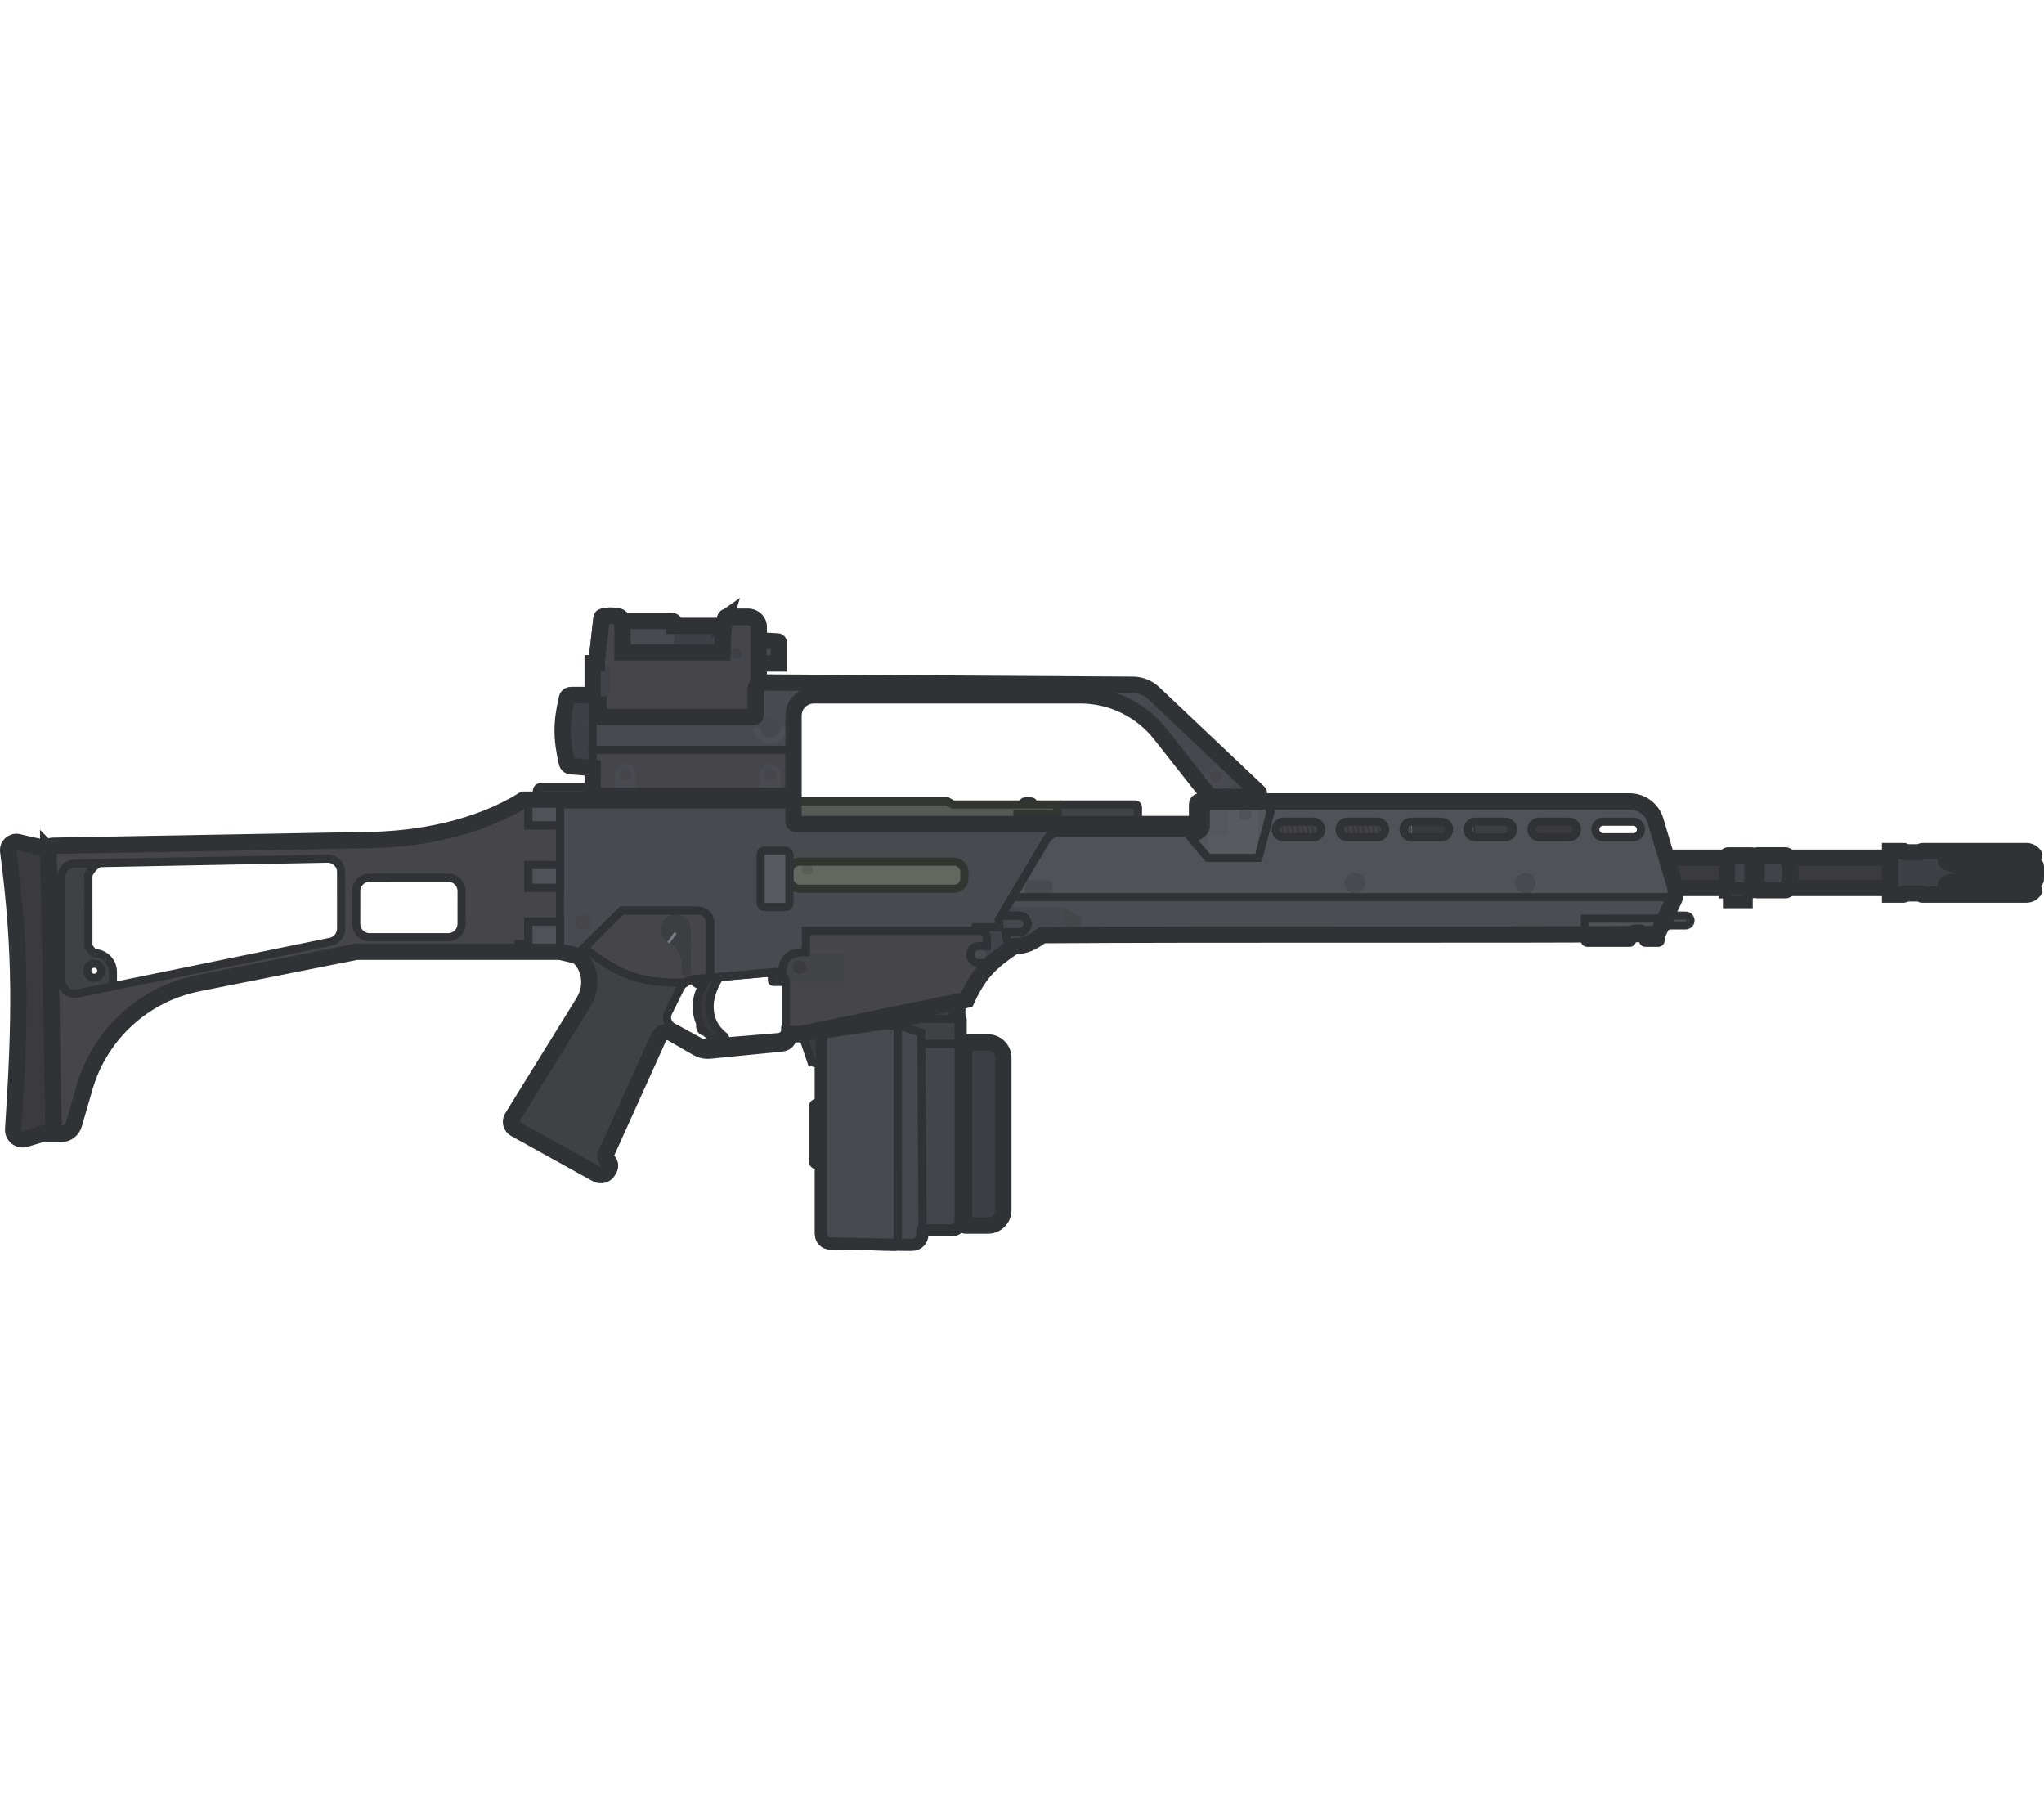 <?xml version="1.0" encoding="UTF-8" standalone="no"?>
<svg
   width="124.058"
   height="110"
   viewBox="0 0 124.058 110"
   fill="none"
   version="1.1"
   id="svg141"
   sodipodi:docname="mg36.svg"
   inkscape:version="1.4 (86a8ad7, 2024-10-11)"
   xmlns:inkscape="http://www.inkscape.org/namespaces/inkscape"
   xmlns:sodipodi="http://sodipodi.sourceforge.net/DTD/sodipodi-0.dtd"
   xmlns="http://www.w3.org/2000/svg"
   xmlns:svg="http://www.w3.org/2000/svg">
  <sodipodi:namedview
     id="namedview141"
     pagecolor="#ffffff"
     bordercolor="#000000"
     borderopacity="0.25"
     inkscape:showpageshadow="2"
     inkscape:pageopacity="0.0"
     inkscape:pagecheckerboard="0"
     inkscape:deskcolor="#d1d1d1"
     showguides="false"
     inkscape:zoom="2.5937962"
     inkscape:cx="24.674259"
     inkscape:cy="100.81748"
     inkscape:window-width="1920"
     inkscape:window-height="1009"
     inkscape:window-x="-8"
     inkscape:window-y="-8"
     inkscape:window-maximized="1"
     inkscape:current-layer="svg141" />
  <g
     clip-path="url(#clip0_2088_1957)"
     id="g141"
     transform="rotate(30,56.791,65.596)">
    <path
       d="m 56.829,56.123 c -0.383,0.768 -0.632,1.381 -0.772,1.994 l -0.155,-0.268 -0.421,0.243 c -0.247,0.142 -0.562,0.058 -0.705,-0.189 -0.142,-0.247 -0.058,-0.562 0.189,-0.705 l 0.421,-0.243 -0.257,-0.446 c -0.113,-0.195 -0.363,-0.262 -0.558,-0.15 l -0.316,0.182 -0.038,-0.233 1.249,-0.721 -0.241,-0.418 0.003,-0.261 0.933,-0.539 c 0.242,-0.14 0.552,-0.057 0.692,0.185 0.14,0.242 0.057,0.552 -0.185,0.692 l -0.713,0.412 c 0.25,0.389 0.445,0.534 0.875,0.463 z"
       fill="#424348"
       id="path1" />
    <path
       d="m 27.05,55.721 -1.145,0.661 c -0.099,0.057 -0.146,0.175 -0.113,0.285 0.45,1.471 0.905,2.273 1.973,3.411 0.073,0.078 0.188,0.099 0.284,0.053 l 1.214,-0.575 z"
       fill="#3f4045"
       id="path2" />
    <path
       d="m 31.846,48.11 -5.324,3.074 0.804,1.393 5.251,-3.032 c -0.318,-0.55 -0.574,-1.06 -0.732,-1.436 z"
       fill="#3f4045"
       id="path3" />
    <path
       d="M 30.044,51.01 29.152,49.466 C 29.118,49.407 29.043,49.387 28.983,49.421 l -2.608,1.506 c 9e-4,0.002 0.002,0.003 0.003,0.004 l 0.95,1.646 z"
       fill="#494a50"
       id="path4" />
    <path
       d="m 40.85,67.574 c 0.304,0.186 0.477,0.213 0.793,0.089 -0.013,0.892 0.445,1.64 1.041,2.064 0.01,0.037 0.026,0.075 0.048,0.112 0.099,0.171 0.278,0.253 0.4,0.182 0.015,-0.009 0.029,-0.02 0.041,-0.032 0.384,0.144 0.786,0.157 1.137,-5e-4 0.201,-0.09 0.164,-0.289 0.007,-0.322 -0.795,-0.123 -1.245,-0.494 -1.563,-0.951 -0.324,-0.466 -0.524,-1.153 -0.48,-2.087 z"
       fill="#39393d"
       id="path5" />
    <path
       d="m 41.643,67.663 0.248,0.004 0.005,-0.368 -0.343,0.134 z m -0.793,-0.089 -0.137,-0.206 -0.323,0.215 0.331,0.203 z m 1.834,2.153 0.239,-0.066 -0.024,-0.085 -0.071,-0.051 z m 0.489,0.262 0.087,-0.232 -0.152,-0.057 -0.113,0.117 z m 1.137,-5e-4 -0.101,-0.226 h -1e-4 z m 0.007,-0.322 0.05,-0.243 -0.012,-0.002 z m -1.563,-0.951 0.203,-0.141 v 0 z m -0.48,-2.087 0.247,0.011 0.023,-0.488 -0.407,0.27 z m -0.72,0.803 c -0.139,0.054 -0.217,0.064 -0.281,0.056 -0.068,-0.008 -0.15,-0.039 -0.292,-0.126 l -0.259,0.422 c 0.162,0.099 0.318,0.175 0.492,0.196 0.178,0.021 0.344,-0.018 0.52,-0.087 z m 1.274,2.093 c -0.536,-0.381 -0.948,-1.056 -0.937,-1.859 l -0.495,-0.007 c -0.014,0.981 0.489,1.803 1.145,2.269 z m 0.118,0.19 c -0.011,-0.019 -0.019,-0.038 -0.023,-0.055 l -0.477,0.133 c 0.016,0.058 0.04,0.115 0.072,0.17 z m 0.062,0.092 c 0.026,-0.015 0.038,-0.002 0.018,-0.011 -0.02,-0.009 -0.053,-0.034 -0.08,-0.08 l -0.429,0.248 c 0.072,0.125 0.179,0.227 0.303,0.283 0.124,0.057 0.287,0.075 0.435,-0.01 z m -0.013,0.01 c 0.003,-0.003 0.007,-0.007 0.013,-0.01 l 0.248,0.429 c 0.036,-0.021 0.068,-0.046 0.095,-0.074 z m 1.214,-0.054 c -0.279,0.125 -0.612,0.121 -0.949,-0.005 l -0.174,0.464 c 0.431,0.162 0.903,0.183 1.326,-0.006 z m 0.058,0.147 c -0.021,-0.004 -0.063,-0.032 -0.067,-0.089 -0.002,-0.026 0.007,-0.046 0.015,-0.058 0.007,-0.011 0.01,-0.008 -0.006,-2e-4 l 0.203,0.452 c 0.169,-0.076 0.295,-0.23 0.284,-0.423 -0.011,-0.188 -0.15,-0.331 -0.329,-0.367 z M 42.55,68.858 c 0.352,0.506 0.859,0.919 1.729,1.054 l 0.076,-0.49 C 43.634,69.311 43.24,68.983 42.957,68.575 Z m -0.525,-2.24 c -0.045,0.974 0.162,1.719 0.525,2.24 l 0.407,-0.283 c -0.285,-0.41 -0.478,-1.04 -0.436,-1.934 z m -1.038,1.163 1.423,-0.945 -0.274,-0.413 -1.423,0.945 z"
       fill="#313235"
       id="path6" />
    <path
       d="m 44.813,64.567 c -0.039,0.023 -0.052,0.073 -0.03,0.112 l 0.351,0.608 c 0.022,0.039 0.072,0.052 0.112,0.03 l 0.405,-0.234 c 0.039,-0.023 0.052,-0.073 0.03,-0.112 l -0.351,-0.608 c -0.022,-0.039 -0.072,-0.052 -0.112,-0.03 z"
       fill="#39393d"
       stroke="#313235"
       stroke-width="0.495"
       id="path7" />
    <path
       d="M 56.041,61.679 52.127,54.899 c -0.053,-0.092 -0.171,-0.123 -0.263,-0.07 l -2.236,1.291 -0.117,-0.049 -0.271,0.157 c -0.013,0.007 -0.018,0.024 -0.01,0.037 l 3.501,6.064 c 0.008,0.013 0.003,0.03 -0.01,0.037 -0.149,0.086 -0.327,0.198 -0.255,0.323 l 7.193,12.458 c 0.03,0.052 0.098,0.07 0.15,0.04 l 0.653,-0.377 c 0.236,-0.136 0.317,-0.439 0.181,-0.675 l -0.128,-0.221 c -0.038,-0.066 -0.015,-0.149 0.05,-0.187 l 1.56,-0.901 c 0.184,-0.106 0.247,-0.341 0.141,-0.525 L 56.138,61.687 c -0.015,-0.026 -0.049,-0.035 -0.075,-0.02 z"
       fill="#3d3e43"
       stroke="#313235"
       stroke-width="0.991"
       id="path8" />
    <path
       d="M 52.732,62.328 49.285,56.359 C 49.278,56.346 49.261,56.341 49.248,56.349 l -0.065,0.038 -1.168,0.22 -3.141,1.813 4.668,8.086 0.055,0.307 5.917,10.249 c 0.12,0.207 0.383,0.28 0.592,0.165 l 3.46,-1.904 c 0.081,-0.044 0.109,-0.147 0.063,-0.227 L 52.467,62.688 c -0.072,-0.125 0.106,-0.237 0.255,-0.323 0.013,-0.008 0.018,-0.024 0.01,-0.037 z"
       fill="#404145"
       stroke="#313235"
       stroke-width="0.991"
       id="path9" />
    <rect
       x="51.549"
       y="52.978"
       width="59.451"
       height="1.835"
       transform="rotate(-30,51.549,52.977)"
       fill="#3b3b3f"
       stroke="#313235"
       stroke-width="0.991"
       id="rect9" />
    <path
       d="m 40.639,55.208 -12.132,7.004 4.614,7.992 0.963,-0.291 1.037,-3.74 4.008,-2.314 c 0.352,-0.203 0.802,-0.082 1.005,0.269 l 1.67,2.892 3.189,-2.238 c 0.101,-0.071 0.214,-0.109 0.328,-0.117 0.064,-0.005 0.128,2e-4 0.19,0.014 -0.49,-0.849 -0.372,-1.383 0.553,-1.917 l -0.646,-1.119 8.836,-5.101 -0.038,-0.233 1.249,-0.721 -0.241,-0.418 0.068,-5.622 c 0.004,-0.306 0.169,-0.587 0.434,-0.74 l 7.268,-4.196 -0.338,-0.586 c 0.029,0.055 0.023,0.119 -0.01,0.167 -0.013,0.02 -0.032,0.037 -0.054,0.05 L 41.663,56.327 c -0.039,0.023 -0.084,0.027 -0.124,0.016 -0.025,-0.007 -0.048,-0.019 -0.068,-0.037 -0.012,-0.011 -0.023,-0.024 -0.032,-0.04 l -0.577,-0.999 c -0.014,-0.024 -0.032,-0.042 -0.054,-0.056 -0.013,-0.008 -0.026,-0.014 -0.04,-0.019 -0.042,-0.013 -0.089,-0.009 -0.13,0.015 z"
       fill="#494a50"
       stroke="#313235"
       stroke-width="0.495"
       id="path10" />
    <path
       d="m 51.526,70.152 -0.306,0.177 c -0.131,0.076 -0.176,0.244 -0.101,0.375 l 1.629,2.821 c 0.076,0.131 0.244,0.176 0.375,0.101 l 0.306,-0.177 z"
       fill="#3d3e43"
       stroke="#313235"
       stroke-width="0.495"
       id="path11" />
    <path
       d="m 57.469,63.34 -0.315,0.182 4.832,8.368 0.315,-0.182 z"
       fill="#36363b"
       stroke="#313235"
       stroke-width="0.991"
       id="path12" />
    <path
       d="m 58.368,61.984 -1.189,0.686 c -0.039,0.023 -0.053,0.073 -0.03,0.113 l 5.474,9.481 c 0.023,0.039 0.073,0.053 0.113,0.03 l 1.189,-0.686 c 0.446,-0.258 0.599,-0.828 0.342,-1.275 l -4.623,-8.007 c -0.258,-0.446 -0.828,-0.599 -1.275,-0.342 z"
       fill="#3d3e43"
       stroke="#313235"
       stroke-width="0.991"
       id="path13" />
    <path
       d="m 53.049,63.697 -0.68,0.573 -2.826,2.236 0.055,0.307 5.917,10.249 c 0.119,0.207 0.383,0.28 0.592,0.165 l 3.46,-1.904 c 0.081,-0.044 0.109,-0.147 0.063,-0.227 z"
       fill="#404145"
       stroke="#313235"
       stroke-width="0.991"
       id="path14" />
    <path
       d="m 49.543,66.507 2.826,-2.236 0.758,-0.438 0.033,0.057 0.249,-0.144 1.146,-0.248 6.011,10.229 c -0.066,0.038 -0.088,0.122 -0.05,0.188 l 0.128,0.221 c 0.136,0.236 0.056,0.538 -0.181,0.675 l -0.653,0.377 c -0.052,0.03 -0.12,0.012 -0.15,-0.04 l -0.028,-0.049 c 0.045,0.08 0.016,0.181 -0.064,0.225 l -3.46,1.904 c -0.209,0.115 -0.472,0.042 -0.592,-0.165 L 49.598,66.814 Z"
       fill="#494a50"
       stroke="#313235"
       stroke-width="0.495"
       id="path15" />
    <path
       d="m 56.043,61.678 0.021,-0.012 c 0.026,-0.015 0.06,-0.006 0.075,0.02 l 6.129,10.615 c 0.106,0.184 0.043,0.419 -0.141,0.525 l -1.56,0.901 c -0.066,0.038 -0.088,0.122 -0.05,0.188 l 0.128,0.221 c 0.137,0.236 0.056,0.538 -0.181,0.675 l -0.653,0.377 c -0.052,0.03 -0.12,0.012 -0.15,-0.04 l -6.611,-11.45 1.091,-0.92 z"
       fill="#404145"
       stroke="#313235"
       stroke-width="0.495"
       id="path16" />
    <path
       d="m 62.128,72.827 -1.56,0.901 -5.67,-9.638 1.972,-1.138 5.399,9.351 c 0.106,0.184 0.043,0.419 -0.141,0.525 z"
       fill="#44454b"
       stroke="#313235"
       stroke-width="0.495"
       id="path17" />
    <path
       d="m 53.16,63.89 0.249,-0.144 1.146,-0.248 6.011,10.229 c -0.031,0.018 -0.052,0.045 -0.062,0.077 -0.003,0.011 -0.005,0.021 -0.006,0.033 -0.002,0.026 0.004,0.053 0.018,0.078 l 0.128,0.221 c 0.041,0.07 0.062,0.146 0.066,0.222 0.004,0.084 -0.013,0.167 -0.05,0.241 -0.042,0.086 -0.108,0.16 -0.197,0.211 l -0.653,0.377 c -0.052,0.03 -0.12,0.012 -0.15,-0.04 z"
       fill="#47484d"
       stroke="#313235"
       stroke-width="0.495"
       id="path18" />
    <path
       d="m 89.682,35.02 1.51,-0.872 c 0.141,-0.081 0.321,-0.033 0.402,0.108 0.081,0.141 0.033,0.321 -0.108,0.402 l -1.51,0.872 z"
       fill="#54555a"
       stroke="#313235"
       stroke-width="0.495"
       id="path19" />
    <path
       d="m 89.49,35.001 0.483,-0.279 c 0.194,-0.112 0.443,-0.046 0.555,0.149 0.112,0.194 0.046,0.443 -0.149,0.555 l -0.483,0.279 z"
       fill="#47484d"
       stroke="#313235"
       stroke-width="0.495"
       id="path20" />
    <path
       fill-rule="evenodd"
       clip-rule="evenodd"
       d="m 82.002,35.168 2.714,-1.567 1.323,2.291 -1.366,0.788 c 0.146,0.252 0.059,0.575 -0.193,0.72 -0.252,0.146 -0.574,0.059 -0.72,-0.193 l -0.435,0.251 z m 2.356,2.022 c 0.136,-0.078 0.182,-0.252 0.104,-0.387 -0.078,-0.136 -0.252,-0.182 -0.387,-0.104 -0.136,0.078 -0.182,0.252 -0.104,0.387 0.078,0.136 0.252,0.182 0.387,0.104 z"
       fill="#3f4045"
       id="path21" />
    <rect
       width="0.167"
       height="0.84"
       transform="matrix(0.913,-0.408,0.341,0.94,66.381,41.956)"
       fill="#36373a"
       id="rect21"
       x="0"
       y="0" />
    <rect
       width="0.167"
       height="0.84"
       transform="matrix(0.913,-0.408,0.341,0.94,66.647,41.803)"
       fill="#36373a"
       id="rect22"
       x="0"
       y="0" />
    <rect
       width="0.167"
       height="0.84"
       transform="matrix(0.913,-0.408,0.341,0.94,66.914,41.649)"
       fill="#36373a"
       id="rect23"
       x="0"
       y="0" />
    <rect
       width="0.167"
       height="0.84"
       transform="matrix(0.913,-0.408,0.341,0.94,67.178,41.497)"
       fill="#36373a"
       id="rect24"
       x="0"
       y="0" />
    <rect
       width="0.167"
       height="0.84"
       transform="matrix(0.913,-0.408,0.341,0.94,67.443,41.343)"
       fill="#36373a"
       id="rect25"
       x="0"
       y="0" />
    <rect
       width="0.167"
       height="0.84"
       transform="matrix(0.913,-0.408,0.341,0.94,67.711,41.19)"
       fill="#36373a"
       id="rect26"
       x="0"
       y="0" />
    <rect
       width="0.167"
       height="0.84"
       transform="matrix(0.913,-0.408,0.341,0.94,67.973,41.037)"
       fill="#36373a"
       id="rect27"
       x="0"
       y="0" />
    <rect
       width="0.167"
       height="0.84"
       transform="matrix(0.913,-0.408,0.341,0.94,68.24,40.884)"
       fill="#36373a"
       id="rect28"
       x="0"
       y="0" />
    <rect
       width="0.167"
       height="0.84"
       transform="matrix(0.913,-0.408,0.341,0.94,68.508,40.73)"
       fill="#36373a"
       id="rect29"
       x="0"
       y="0" />
    <rect
       width="0.167"
       height="0.84"
       transform="matrix(0.913,-0.408,0.341,0.94,68.769,40.577)"
       fill="#36373a"
       id="rect30"
       x="0"
       y="0" />
    <rect
       width="0.167"
       height="0.84"
       transform="matrix(0.913,-0.408,0.341,0.94,69.037,40.424)"
       fill="#36373a"
       id="rect31"
       x="0"
       y="0" />
    <rect
       width="0.167"
       height="0.84"
       transform="matrix(0.913,-0.408,0.341,0.94,69.301,40.27)"
       fill="#36373a"
       id="rect32"
       x="0"
       y="0" />
    <rect
       width="0.167"
       height="0.84"
       transform="matrix(0.913,-0.408,0.341,0.94,69.566,40.118)"
       fill="#36373a"
       id="rect33"
       x="0"
       y="0" />
    <rect
       width="0.167"
       height="0.84"
       transform="matrix(0.913,-0.408,0.341,0.94,69.834,39.964)"
       fill="#36373a"
       id="rect34"
       x="0"
       y="0" />
    <rect
       width="0.167"
       height="0.84"
       transform="matrix(0.913,-0.408,0.341,0.94,70.096,39.81)"
       fill="#36373a"
       id="rect35"
       x="0"
       y="0" />
    <rect
       width="0.167"
       height="0.84"
       transform="matrix(0.913,-0.408,0.341,0.94,70.363,39.658)"
       fill="#36373a"
       id="rect36"
       x="0"
       y="0" />
    <rect
       width="0.167"
       height="0.84"
       transform="matrix(0.913,-0.408,0.341,0.94,70.627,39.505)"
       fill="#36373a"
       id="rect37"
       x="0"
       y="0" />
    <rect
       width="0.167"
       height="0.84"
       transform="matrix(0.913,-0.408,0.341,0.94,70.893,39.351)"
       fill="#36373a"
       id="rect38"
       x="0"
       y="0" />
    <rect
       width="0.167"
       height="0.84"
       transform="matrix(0.913,-0.408,0.341,0.94,71.16,39.198)"
       fill="#36373a"
       id="rect39"
       x="0"
       y="0" />
    <rect
       width="0.167"
       height="0.84"
       transform="matrix(0.913,-0.408,0.341,0.94,71.424,39.044)"
       fill="#36373a"
       id="rect40"
       x="0"
       y="0" />
    <rect
       width="0.167"
       height="0.84"
       transform="matrix(0.913,-0.408,0.341,0.94,71.689,38.891)"
       fill="#36373a"
       id="rect41"
       x="0"
       y="0" />
    <rect
       width="0.167"
       height="0.84"
       transform="matrix(0.913,-0.408,0.341,0.94,71.957,38.738)"
       fill="#36373a"
       id="rect42"
       x="0"
       y="0" />
    <rect
       width="0.167"
       height="0.84"
       transform="matrix(0.913,-0.408,0.341,0.94,72.219,38.584)"
       fill="#36373a"
       id="rect43"
       x="0"
       y="0" />
    <rect
       width="0.167"
       height="0.84"
       transform="matrix(0.913,-0.408,0.341,0.94,72.486,38.431)"
       fill="#36373a"
       id="rect44"
       x="0"
       y="0" />
    <rect
       width="0.167"
       height="0.84"
       transform="matrix(0.913,-0.408,0.341,0.94,72.754,38.278)"
       fill="#36373a"
       id="rect45"
       x="0"
       y="0" />
    <rect
       width="0.167"
       height="0.84"
       transform="matrix(0.913,-0.408,0.341,0.94,73.016,38.125)"
       fill="#36373a"
       id="rect46"
       x="0"
       y="0" />
    <rect
       width="0.167"
       height="0.84"
       transform="matrix(0.913,-0.408,0.341,0.94,73.283,37.973)"
       fill="#36373a"
       id="rect47"
       x="0"
       y="0" />
    <rect
       width="0.167"
       height="0.84"
       transform="matrix(0.913,-0.408,0.341,0.94,73.549,37.818)"
       fill="#36373a"
       id="rect48"
       x="0"
       y="0" />
    <rect
       x="66.201"
       y="42.202"
       width="8.873"
       height="0.599"
       transform="rotate(-30,66.201,42.202)"
       fill="#39393d"
       id="rect49" />
    <rect
       x="73.822"
       y="37.66"
       width="0.159"
       height="0.844"
       transform="rotate(-30,73.822,37.66)"
       fill="#3b3b3f"
       id="rect50" />
    <rect
       x="74.002"
       y="37.649"
       width="3.744"
       height="0.681"
       transform="rotate(-30,74.002,37.649)"
       fill="#38393d"
       id="rect51" />
    <rect
       x="77.189"
       y="35.679"
       width="5.241"
       height="0.91"
       transform="rotate(-30,77.189,35.679)"
       fill="#3d3e42"
       id="rect52" />
    <rect
       x="81.867"
       y="33.301"
       width="1.255"
       height="0.351"
       transform="rotate(-30,81.867,33.301)"
       fill="#424348"
       id="rect53" />
    <path
       d="m 81.727,33.059 0.455,0.788 0.431,-0.572 -0.175,-0.304 z"
       fill="#38393d"
       id="path53" />
    <rect
       width="0.167"
       height="0.84"
       transform="matrix(0.81,-0.587,0.643,0.766,66.131,42.12)"
       fill="#424347"
       id="rect54"
       x="0"
       y="0" />
    <rect
       width="0.167"
       height="0.84"
       transform="matrix(0.81,-0.587,0.643,0.766,66.397,41.968)"
       fill="#424347"
       id="rect55"
       x="0"
       y="0" />
    <rect
       width="0.167"
       height="0.84"
       transform="matrix(0.81,-0.587,0.643,0.766,66.662,41.815)"
       fill="#424347"
       id="rect56"
       x="0"
       y="0" />
    <rect
       width="0.167"
       height="0.84"
       transform="matrix(0.81,-0.587,0.643,0.766,66.926,41.662)"
       fill="#424347"
       id="rect57"
       x="0"
       y="0" />
    <rect
       width="0.167"
       height="0.84"
       transform="matrix(0.81,-0.587,0.643,0.766,67.193,41.508)"
       fill="#424347"
       id="rect58"
       x="0"
       y="0" />
    <rect
       width="0.167"
       height="0.84"
       transform="matrix(0.81,-0.587,0.643,0.766,67.459,41.355)"
       fill="#424347"
       id="rect59"
       x="0"
       y="0" />
    <rect
       width="0.167"
       height="0.84"
       transform="matrix(0.81,-0.587,0.643,0.766,67.723,41.202)"
       fill="#424347"
       id="rect60"
       x="0"
       y="0" />
    <rect
       width="0.167"
       height="0.84"
       transform="matrix(0.81,-0.587,0.643,0.766,67.99,41.048)"
       fill="#424347"
       id="rect61"
       x="0"
       y="0" />
    <rect
       width="0.167"
       height="0.84"
       transform="matrix(0.81,-0.587,0.643,0.766,68.256,40.895)"
       fill="#424347"
       id="rect62"
       x="0"
       y="0" />
    <rect
       width="0.167"
       height="0.84"
       transform="matrix(0.81,-0.587,0.643,0.766,68.519,40.742)"
       fill="#424347"
       id="rect63"
       x="0"
       y="0" />
    <rect
       width="0.167"
       height="0.84"
       transform="matrix(0.81,-0.587,0.643,0.766,68.785,40.589)"
       fill="#424347"
       id="rect64"
       x="0"
       y="0" />
    <rect
       width="0.167"
       height="0.84"
       transform="matrix(0.81,-0.587,0.643,0.766,69.049,40.435)"
       fill="#424347"
       id="rect65"
       x="0"
       y="0" />
    <rect
       width="0.167"
       height="0.84"
       transform="matrix(0.81,-0.587,0.643,0.766,69.316,40.283)"
       fill="#424347"
       id="rect66"
       x="0"
       y="0" />
    <rect
       width="0.167"
       height="0.84"
       transform="matrix(0.81,-0.587,0.643,0.766,69.582,40.129)"
       fill="#424347"
       id="rect67"
       x="0"
       y="0" />
    <rect
       width="0.167"
       height="0.84"
       transform="matrix(0.81,-0.587,0.643,0.766,69.846,39.976)"
       fill="#424347"
       id="rect68"
       x="0"
       y="0" />
    <rect
       width="0.167"
       height="0.84"
       transform="matrix(0.81,-0.587,0.643,0.766,70.113,39.823)"
       fill="#424347"
       id="rect69"
       x="0"
       y="0" />
    <rect
       width="0.167"
       height="0.84"
       transform="matrix(0.81,-0.587,0.643,0.766,70.379,39.67)"
       fill="#424347"
       id="rect70"
       x="0"
       y="0" />
    <rect
       width="0.167"
       height="0.84"
       transform="matrix(0.81,-0.587,0.643,0.766,70.643,39.516)"
       fill="#424347"
       id="rect71"
       x="0"
       y="0" />
    <rect
       width="0.167"
       height="0.84"
       transform="matrix(0.81,-0.587,0.643,0.766,70.908,39.363)"
       fill="#424347"
       id="rect72"
       x="0"
       y="0" />
    <rect
       width="0.167"
       height="0.84"
       transform="matrix(0.81,-0.587,0.643,0.766,71.176,39.21)"
       fill="#424347"
       id="rect73"
       x="0"
       y="0" />
    <rect
       width="0.167"
       height="0.84"
       transform="matrix(0.81,-0.587,0.643,0.766,71.439,39.056)"
       fill="#424347"
       id="rect74"
       x="0"
       y="0" />
    <rect
       width="0.167"
       height="0.84"
       transform="matrix(0.81,-0.587,0.643,0.766,71.705,38.903)"
       fill="#424347"
       id="rect75"
       x="0"
       y="0" />
    <rect
       width="0.167"
       height="0.84"
       transform="matrix(0.81,-0.587,0.643,0.766,71.969,38.75)"
       fill="#424347"
       id="rect76"
       x="0"
       y="0" />
    <rect
       width="0.167"
       height="0.84"
       transform="matrix(0.81,-0.587,0.643,0.766,72.236,38.597)"
       fill="#424347"
       id="rect77"
       x="0"
       y="0" />
    <rect
       width="0.167"
       height="0.84"
       transform="matrix(0.81,-0.587,0.643,0.766,72.502,38.444)"
       fill="#424347"
       id="rect78"
       x="0"
       y="0" />
    <rect
       width="0.167"
       height="0.84"
       transform="matrix(0.81,-0.587,0.643,0.766,72.766,38.29)"
       fill="#424347"
       id="rect79"
       x="0"
       y="0" />
    <rect
       width="0.167"
       height="0.84"
       transform="matrix(0.81,-0.587,0.643,0.766,73.031,38.137)"
       fill="#424347"
       id="rect80"
       x="0"
       y="0" />
    <rect
       width="0.167"
       height="0.84"
       transform="matrix(0.81,-0.587,0.643,0.766,73.295,37.983)"
       fill="#424347"
       id="rect81"
       x="0"
       y="0" />
    <rect
       width="0.167"
       height="0.84"
       transform="matrix(0.81,-0.587,0.643,0.766,73.562,37.83)"
       fill="#424347"
       id="rect82"
       x="0"
       y="0" />
    <rect
       x="78.908"
       y="34.635"
       width="0.132"
       height="0.999"
       transform="rotate(-30,78.908,34.635)"
       fill="#36373a"
       id="rect83" />
    <rect
       x="78.908"
       y="34.635"
       width="0.132"
       height="0.999"
       transform="rotate(-30,78.908,34.635)"
       fill="#36373a"
       id="rect84" />
    <rect
       x="77.166"
       y="35.641"
       width="0.132"
       height="0.999"
       transform="rotate(-30,77.166,35.641)"
       fill="#36373a"
       id="rect85" />
    <rect
       x="77.166"
       y="35.641"
       width="0.132"
       height="0.999"
       transform="rotate(-30,77.166,35.641)"
       fill="#36373a"
       id="rect86" />
    <path
       d="m 82.002,35.168 2.714,-1.567 -0.915,-0.347 -2.178,1.257 z"
       fill="#38393d"
       id="path86" />
    <path
       d="m 79.055,34.26 c -0.089,0.051 -0.119,0.165 -0.068,0.254 l 0.565,0.978 c 0.051,0.089 0.165,0.119 0.254,0.068 l 3.993,-2.305 c 0.063,-0.036 0.097,-0.104 0.093,-0.172 -0.002,-0.028 -0.01,-0.056 -0.025,-0.081 l -0.565,-0.978 c -0.027,-0.046 -0.07,-0.076 -0.118,-0.088 -0.044,-0.011 -0.093,-0.005 -0.136,0.02 z"
       fill="#3b3b3f"
       id="path87" />
    <path
       fill-rule="evenodd"
       clip-rule="evenodd"
       d="m 55.727,48.807 7.268,-4.196 c -0.162,-0.281 -0.297,-0.515 -0.432,-0.749 -0.135,-0.234 -0.27,-0.468 -0.432,-0.749 -0.045,-0.078 -0.018,-0.178 0.06,-0.223 l 22.596,-13.046 c 0.626,-0.361 1.415,-0.269 1.94,0.228 l 2.99,2.825 c 0.224,0.212 0.361,0.499 0.384,0.807 l 0.16,2.107 c 0.007,0.094 -0.04,0.184 -0.121,0.232 -4.56,2.676 -9.705,5.644 -15.633,9.065 -5.979,3.45 -11.954,6.899 -16.531,9.586 -0.341,0.74 -0.57,1.089 -1.145,1.429 -0.429,0.071 -0.625,-0.073 -0.875,-0.463 l 0.713,-0.412 c 0.242,-0.14 0.325,-0.45 0.185,-0.692 -0.14,-0.242 -0.45,-0.325 -0.692,-0.185 l -0.933,0.539 0.065,-5.362 c 0.004,-0.306 0.168,-0.587 0.433,-0.74 z m 11.3,-6.745 c -0.131,-0.226 -0.053,-0.515 0.173,-0.645 l 1.579,-0.912 c 0.226,-0.13 0.515,-0.053 0.645,0.173 0.13,0.226 0.053,0.515 -0.173,0.645 l -1.579,0.912 c -0.226,0.13 -0.515,0.053 -0.645,-0.173 z m 3.361,-1.94 c -0.13,-0.226 -0.053,-0.515 0.173,-0.645 l 1.579,-0.912 c 0.226,-0.13 0.515,-0.053 0.645,0.173 0.13,0.226 0.053,0.515 -0.173,0.645 l -1.579,0.912 c -0.226,0.13 -0.515,0.053 -0.645,-0.173 z m 3.361,-1.94 c -0.13,-0.226 -0.053,-0.515 0.173,-0.645 l 1.579,-0.912 c 0.226,-0.13 0.515,-0.053 0.645,0.173 0.13,0.226 0.053,0.515 -0.173,0.645 l -1.579,0.912 c -0.226,0.131 -0.515,0.053 -0.645,-0.173 z m 3.361,-1.94 c -0.13,-0.226 -0.053,-0.515 0.173,-0.645 l 1.579,-0.912 c 0.226,-0.131 0.515,-0.053 0.645,0.173 0.131,0.226 0.053,0.515 -0.173,0.645 l -1.579,0.912 c -0.226,0.13 -0.515,0.053 -0.645,-0.173 z m 3.361,-1.94 c -0.13,-0.226 -0.053,-0.515 0.173,-0.645 l 1.579,-0.912 c 0.226,-0.13 0.515,-0.053 0.645,0.173 0.13,0.226 0.053,0.515 -0.173,0.645 l -1.579,0.912 c -0.226,0.13 -0.515,0.053 -0.645,-0.173 z m 3.361,-1.94 c -0.131,-0.226 -0.053,-0.515 0.173,-0.645 l 1.579,-0.912 c 0.226,-0.13 0.515,-0.053 0.645,0.173 0.13,0.226 0.053,0.515 -0.173,0.645 l -1.579,0.912 c -0.226,0.13 -0.515,0.053 -0.645,-0.173 z"
       fill="#515258"
       id="path88" />
    <path
       d="m 90.067,33.504 c 0.016,0.065 0.026,0.131 0.031,0.199 l 0.16,2.107 c 0.007,0.094 -0.04,0.184 -0.121,0.232 -4.444,2.608 -9.444,5.494 -15.182,8.805 l -0.451,0.26 c -5.979,3.45 -11.954,6.899 -16.531,9.586 -0.341,0.74 -0.57,1.089 -1.145,1.429 -0.429,0.071 -0.625,-0.073 -0.875,-0.463 l 0.713,-0.412 c 0.242,-0.14 0.325,-0.45 0.185,-0.692 -0.14,-0.242 -0.45,-0.325 -0.692,-0.185 l -0.933,0.539 0.016,-1.299 z"
       fill="#4c4d52"
       id="path89" />
    <path
       d="m 27.032,62.465 c -0.068,-0.118 -0.028,-0.27 0.091,-0.338 l 13.274,-7.664 0.526,0.911 -13.489,7.788 z"
       fill="#404145"
       stroke="#313235"
       stroke-width="0.495"
       id="path90" />
    <path
       d="m 49.58,68.278 -1.51,-1.327 0.962,-0.776 0.973,1.761 c 0.057,0.102 0.043,0.229 -0.035,0.317 -0.101,0.115 -0.276,0.126 -0.39,0.025 z"
       fill="#3b3b3f"
       stroke="#313235"
       stroke-width="0.495"
       id="path91" />
    <path
       d="m 47.681,67.581 0.556,-0.321 7.722,-6.879 c -0.08,-0.896 -0.059,-1.579 0.097,-2.264 l -0.155,-0.268 -0.421,0.243 c -0.247,0.142 -0.562,0.058 -0.705,-0.189 -0.142,-0.247 -0.058,-0.562 0.189,-0.705 l 0.421,-0.243 -0.257,-0.446 C 55.016,56.314 54.766,56.247 54.57,56.36 l -9.152,5.284 0.646,1.119 c -0.925,0.534 -1.043,1.068 -0.553,1.917 0.172,0.038 0.328,0.145 0.424,0.311 l 1.4,2.425 c 0.032,0.056 0.053,0.116 0.061,0.177 z"
       fill="#45454a"
       id="path92" />
    <path
       d="m 40.641,68.018 c 0.077,-0.171 0.2,-0.322 0.359,-0.434 L 41.805,67.02 40.135,64.128 c -0.203,-0.352 -0.653,-0.472 -1.005,-0.269 l -4.008,2.314 -0.855,3.082 c 2.718,0.435 4.175,0.1 6.374,-1.236 z"
       fill="#45454a"
       id="path93" />
    <path
       d="m 45.392,64.252 c -0.234,-0.405 -0.095,-0.924 0.31,-1.158 l 2.426,-1.401 0.848,1.468 -2.426,1.401 c -0.405,0.234 -0.924,0.095 -1.158,-0.31 z"
       fill="#424347"
       id="path94" />
    <path
       d="M 11.931,94.961 3.148,80.377 C 3.134,80.353 3.124,80.328 3.118,80.302 c -0.684,0.246 -1.188,0.408 -1.791,0.581 -0.337,0.096 -0.473,0.503 -0.26,0.781 3.784,4.943 5.745,8.487 8.699,14.463 0.177,0.358 0.657,0.431 0.931,0.141 z"
       fill="#3b3b3f"
       stroke="#313235"
       stroke-width="0.991"
       id="path95" />
    <path
       fill-rule="evenodd"
       clip-rule="evenodd"
       d="M 5.991,80.458 C 5.985,80.087 6.025,79.867 6.206,79.532 l -1.28,0.773 c -0.381,0.23 -0.508,0.723 -0.286,1.108 l 3.135,5.43 c 0.259,0.448 0.863,0.546 1.25,0.203 l 1.621,-1.437 c -0.121,-0.285 -0.276,-0.545 -0.368,-0.7 -0.018,-0.031 -0.035,-0.058 -0.047,-0.08 C 9.916,84.286 9.221,84.1 8.676,84.414 8.465,84.374 8.35,84.326 8.158,84.21 Z m 3.44,5.246 C 9.636,85.586 9.706,85.324 9.588,85.12 9.47,84.916 9.209,84.846 9.005,84.964 c -0.204,0.118 -0.274,0.379 -0.156,0.584 0.118,0.204 0.379,0.274 0.584,0.156 z"
       fill="#404145"
       stroke="#313235"
       stroke-width="0.495"
       id="path96" />
    <path
       fill-rule="evenodd"
       clip-rule="evenodd"
       d="m 3.147,80.377 8.894,14.769 0.381,-0.22 c 0.315,-0.182 0.472,-0.55 0.385,-0.903 l -0.558,-2.27 c -0.801,-3.258 0.279,-6.691 2.8,-8.904 l 7.361,-6.46 8.525,-4.922 -0.227,-0.392 0.524,-0.302 -0.684,-1.184 1.663,-0.96 -1.032,-1.788 -1.663,0.96 -0.688,-1.192 1.663,-0.96 -1.204,-2.086 -1.663,0.96 -0.78,-1.351 -0.239,0.138 c -1.581,2.933 -4.319,5.335 -7.341,7.08 L 3.23,80.04 C 3.114,80.11 3.077,80.261 3.147,80.377 Z M 20.573,73.203 c -0.226,-0.391 -0.092,-0.891 0.299,-1.116 l 4.122,-2.38 c 0.391,-0.226 0.891,-0.092 1.117,0.299 L 27.1,71.72 c 0.226,0.391 0.092,0.891 -0.299,1.117 l -4.122,2.38 c -0.391,0.226 -0.891,0.092 -1.117,-0.299 z m -1.371,-0.541 1.714,2.969 c 0.194,0.336 0.125,0.763 -0.166,1.02 L 9.026,87.048 C 8.639,87.391 8.034,87.293 7.776,86.845 L 4.64,81.414 C 4.418,81.029 4.545,80.536 4.926,80.306 l 13.146,-7.935 c 0.392,-0.236 0.901,-0.105 1.13,0.291 z"
       fill="#45454a"
       stroke="#313235"
       stroke-width="0.495"
       id="path97" />
    <path
       d="m 30.935,71.466 2.187,-1.262 -0.91,-1.577 -1.663,0.96 0.684,1.184 -0.524,0.302 z"
       fill="#515258"
       id="path98" />
    <path
       d="m 31.179,66.839 -0.688,-1.192 -1.663,0.96 0.688,1.192 z"
       fill="#515258"
       id="path99" />
    <path
       d="m 29.287,63.562 -0.78,-1.351 -1.663,0.96 0.78,1.351 z"
       fill="#515258"
       id="path100" />
    <path
       d="m 30.935,71.466 2.187,-1.262 -0.91,-1.577 -1.663,0.96 0.684,1.184 -0.524,0.302 z"
       stroke="#313235"
       stroke-width="0.495"
       id="path101" />
    <path
       d="m 31.179,66.839 -0.688,-1.192 -1.663,0.96 0.688,1.192 z"
       stroke="#313235"
       stroke-width="0.495"
       id="path102" />
    <path
       d="m 29.287,63.562 -0.78,-1.351 -1.663,0.96 0.78,1.351 z"
       stroke="#313235"
       stroke-width="0.495"
       id="path103" />
    <path
       d="m 35.884,72.313 c 0.107,-1.751 -1.288,-2.467 -1.801,-2.401 l 0.182,-0.658 c 2.718,0.435 4.175,0.1 6.374,-1.237 -0.07,0.155 -0.102,0.328 -0.091,0.503 l 0.102,1.603 c 0.022,0.35 0.317,0.62 0.667,0.612 l 1.861,-0.042 c 0.066,-0.002 0.132,-0.012 0.194,-0.031 0.074,-0.022 0.144,-0.056 0.208,-0.1 l 3.608,-2.5 c 0.157,-0.108 0.231,-0.293 0.206,-0.471 l 0.283,-0.013 h -10e-5 c 0.144,0.25 0.118,0.542 -0.109,0.705 L 44.006,70.845 c -0.222,0.159 -0.488,0.245 -0.761,0.246 l -1.772,0.003 c -0.338,5e-4 -0.602,0.292 -0.568,0.629 l 0.767,7.705 c 0.016,0.158 0.136,0.285 0.293,0.309 0.184,0.028 0.322,0.183 0.328,0.369 l 0.005,0.144 c 0.009,0.281 -0.214,0.516 -0.495,0.521 l -5.666,0.1 c -0.28,0.005 -0.507,-0.225 -0.499,-0.505 z"
       fill="#404145"
       id="path104" />
    <circle
       cx="46.176"
       cy="63.756"
       transform="rotate(-30,46.176,63.755)"
       fill="#3b3b3f"
       id="ellipse104"
       r="0.404" />
    <path
       d="m 38.077,64.732 c 0.438,-0.253 0.998,-0.103 1.251,0.335 l 1.278,2.214 c 0.013,0.023 0.023,0.046 0.029,0.071 0.013,0.051 0.01,0.104 -0.006,0.152 -0.004,0.012 -0.009,0.024 -0.015,0.036 -0.023,0.046 -0.059,0.087 -0.108,0.114 -0.131,0.075 -0.297,0.031 -0.373,-0.1 l -0.128,-0.222 c -0.366,-0.633 -0.97,-0.94 -1.372,-0.897 -0.349,0.038 -0.705,-0.129 -0.892,-0.453 -0.253,-0.438 -0.103,-0.998 0.335,-1.251 z"
       fill="#3d3e42"
       id="path105" />
    <path
       d="m 38.626,66.438 c -0.054,0.005 -0.108,0.006 -0.161,0.002 l 0.078,-0.745 0.159,0.017 z"
       fill="#7a7c85"
       id="path106" />
    <path
       d="m 53.018,49.062 1.056,-0.61 0.307,0.532 -1.056,0.61 z"
       fill="#3d3e42"
       stroke="#313235"
       stroke-width="0.495"
       id="path107" />
    <path
       d="m 52.953,48.366 c -0.034,-0.059 -0.014,-0.135 0.045,-0.169 l 0.334,-0.193 c 0.059,-0.034 0.135,-0.014 0.169,0.045 l 0.625,1.082 -0.548,0.317 z"
       fill="#3d3e42"
       stroke="#313235"
       stroke-width="0.495"
       id="path108" />
    <path
       d="m 54.945,47.286 c -0.078,0.045 -0.105,0.145 -0.06,0.223 l 0.205,0.356 -1.018,0.588 0.222,0.385 5.105,-2.947 c 0.078,-0.045 0.105,-0.145 0.06,-0.223 l -0.346,-0.6 c -0.045,-0.078 -0.145,-0.105 -0.223,-0.06 z"
       fill="#424347"
       stroke="#313235"
       stroke-width="0.495"
       id="path109" />
    <path
       d="m 99.982,24.552 0.722,-0.417 c 0.018,-0.011 0.041,-0.004 0.052,0.014 0.01,0.018 0.034,0.024 0.052,0.014 l 0.824,-0.476 c 0.018,-0.011 0.025,-0.034 0.014,-0.052 -0.01,-0.018 -0.004,-0.041 0.014,-0.052 l 5.487,-3.168 c 0.161,-0.093 0.35,-0.099 0.51,-0.031 0.028,0.012 0.029,0.051 0.001,0.067 l -3.635,2.099 c -0.028,0.016 -0.055,0.033 -0.082,0.052 -0.171,0.12 -0.838,0.603 -0.744,0.766 0.094,0.163 0.845,-0.174 1.035,-0.262 0.03,-0.013 0.058,-0.029 0.086,-0.045 l 3.727,-2.152 c 0.02,-0.011 0.045,-0.005 0.056,0.015 l 0.401,0.695 c 0.005,0.008 0.006,0.017 0.006,0.025 -0.002,0.013 -0.009,0.024 -0.021,0.031 l -3.727,2.152 c -0.028,0.016 -0.055,0.033 -0.081,0.052 -0.172,0.12 -0.839,0.603 -0.745,0.766 0.094,0.163 0.846,-0.174 1.036,-0.262 0.021,-0.01 0.041,-0.02 0.062,-0.032 l 0.023,-0.013 3.636,-2.099 c 0.027,-0.016 0.06,0.004 0.057,0.035 -0.022,0.172 -0.121,0.333 -0.282,0.426 l -5.487,3.168 c -0.018,0.011 -0.041,0.004 -0.052,-0.014 -0.01,-0.018 -0.033,-0.024 -0.052,-0.014 l -0.824,0.476 c -0.018,0.011 -0.025,0.034 -0.014,0.052 0.01,0.018 0.004,0.041 -0.014,0.052 l -0.722,0.417 z"
       fill="#3f4045"
       stroke="#313235"
       stroke-width="0.991"
       id="path110" />
    <path
       d="m 28.718,58.616 10.557,-6.095 -1.042,-1.804 c -0.342,-0.592 -0.139,-1.35 0.453,-1.692 L 52.69,40.94 c 1.643,-0.949 3.631,-1.092 5.393,-0.388 L 62.573,42.344 65.157,40.852 65.048,40.662 C 65.04,40.648 65.025,40.637 65.009,40.633 l -8.527,-2.034 c -0.458,-0.109 -0.941,-0.041 -1.35,0.193 l -19.565,11.136 c -0.179,0.102 -0.241,0.33 -0.138,0.509 l 0.801,1.387 c 0.034,0.059 0.014,0.135 -0.045,0.169 l -8.045,4.645 c -0.059,0.034 -0.135,0.014 -0.169,-0.045 l -0.638,-1.105 c -0.034,-0.059 -0.11,-0.08 -0.169,-0.045 l -0.1,0.058 c -0.059,0.034 -0.08,0.11 -0.045,0.169 z"
       fill="#494a50"
       stroke="#313235"
       stroke-width="0.495"
       id="path111" />
    <path
       d="m 30.105,61.014 10.557,-6.095 -1.385,-2.398 -10.557,6.095 z"
       fill="#45454a"
       stroke="#313235"
       stroke-width="0.495"
       id="path112" />
    <path
       d="m 34.819,49.026 1.054,-0.608 -0.637,-1.103 c -0.016,-0.028 -0.051,-0.039 -0.08,-0.025 -0.39,0.186 -0.649,0.321 -1.028,0.538 z"
       fill="#494a50"
       id="path113" />
    <path
       d="m 31.687,47.657 c -0.011,-0.048 0.013,-0.095 0.056,-0.12 l 1.125,-0.649 c 0.296,-0.171 0.675,-0.07 0.846,0.227 l 1.709,2.96 c -0.059,0.11 -0.061,0.246 0.006,0.361 l 0.801,1.387 c 0.034,0.059 0.014,0.135 -0.045,0.169 l -8.045,4.645 c -0.059,0.034 -0.135,0.014 -0.169,-0.045 l -0.638,-1.105 c -0.032,-0.056 -0.102,-0.077 -0.159,-0.051 l -0.966,-1.674 -1.024,-2.342 c -0.015,-0.034 -0.014,-0.074 0.01,-0.103 0.143,-0.169 0.444,-0.384 0.824,-0.504 0.098,-0.031 0.295,0.007 0.358,0.117 l 0.95,1.646 5.251,-3.032 C 32.1,48.719 31.763,47.986 31.687,47.657 Z"
       fill="#45454a"
       stroke="#313235"
       stroke-width="0.991"
       id="path114" />
    <path
       d="m 27.963,55.295 -1.008,-1.746 -0.87,0.503 1.008,1.746 z"
       fill="#424348"
       id="path115" />
    <circle
       cx="33.34"
       cy="49.2"
       r="0.316"
       transform="rotate(-30,33.34,49.2)"
       fill="#3f4045"
       id="circle115" />
    <path
       d="m 38.241,51.513 c 0.279,0.483 0.114,1.102 -0.37,1.381 -0.483,0.279 -1.102,0.114 -1.381,-0.37 z"
       fill="#4e4f55"
       id="path116" />
    <circle
       cx="37.367"
       cy="52.019"
       r="0.613"
       transform="rotate(-30,37.367,52.019)"
       fill="#47484d"
       id="circle116" />
    <path
       d="m 39.379,54.206 c -0.18,-0.311 -0.577,-0.418 -0.888,-0.238 -0.311,0.18 -0.418,0.577 -0.238,0.888 l 0.533,0.923 1.126,-0.65 z"
       fill="#494a50"
       id="path117" />
    <path
       d="m 31.758,58.607 c -0.18,-0.311 -0.577,-0.417 -0.888,-0.238 -0.311,0.18 -0.418,0.577 -0.238,0.888 l 0.533,0.923 1.126,-0.65 z"
       fill="#494a50"
       id="path118" />
    <circle
       cx="38.815"
       cy="54.53"
       transform="rotate(-30,38.816,54.53)"
       fill="#45454a"
       id="ellipse118"
       r="0.352" />
    <circle
       cx="31.194"
       cy="58.933"
       transform="rotate(-30,31.194,58.933)"
       fill="#45454a"
       id="ellipse119"
       r="0.352" />
    <path
       d="m 57.47,38.835 -2.255,1.302 c 0.963,-0.089 1.946,0.047 2.868,0.415 l 4.49,1.793 2.584,-1.492 -0.11,-0.19 c -0.009,-0.015 -0.023,-0.025 -0.039,-0.029 z"
       fill="#47484d"
       id="path119" />
    <path
       d="m 64.406,41.286 -1.871,-0.794 c -0.331,-0.14 -0.712,0.014 -0.853,0.344 -0.14,0.33 0.014,0.712 0.344,0.853 l 0.969,0.411 z"
       fill="#494a50"
       id="path120" />
    <circle
       cx="62.283"
       cy="41.092"
       r="0.352"
       transform="rotate(-67,62.282,41.092)"
       fill="#45454a"
       id="circle120" />
    <path
       d="m 63.505,40.904 0.902,0.383 -1.41,0.814 z"
       fill="#45454a"
       id="path121" />
    <path
       d="m 53.294,49.611 -0.307,-0.532 2.074,-1.197 -0.287,-0.497 -5.472,3.159 -0.377,-5e-4 -8.093,4.672 0.607,1.052 c 0.023,0.039 0.059,0.066 0.1,0.076 0.04,0.011 0.085,0.006 0.124,-0.017 z"
       fill="#575a54"
       stroke="#333531"
       stroke-width="0.495"
       id="path122" />
    <circle
       cx="72.816"
       cy="42.481"
       r="0.627"
       transform="rotate(-30,72.816,42.481)"
       fill="#494a50"
       id="circle122" />
    <circle
       cx="81.781"
       cy="37.308"
       r="0.627"
       transform="rotate(-30,81.781,37.308)"
       fill="#494a50"
       id="circle123" />
    <path
       d="m 66.209,41.24 0.778,2.834 -1.402,-2.429 -0.517,-0.453 -2.464,1.423 1.727,2.992 -1.522,-0.539 c 0.388,-0.224 0.65,-0.712 0.443,-1.07 l -0.824,-1.428 c -0.034,-0.059 -0.014,-0.135 0.045,-0.169 l 2.795,-1.614 c 0.038,-0.022 0.084,-0.022 0.122,-0.001 z"
       fill="#54555a"
       id="path123" />
    <path
       d="m 65.586,41.646 -0.517,-0.453 -1.433,0.828 1.054,1.826 -1.03,0.595 0.673,1.166 2.656,-1.533 z"
       fill="#595a5f"
       id="path124" />
    <path
       d="m 63.66,44.442 -1.054,-1.826 1.03,-0.595 1.054,1.826 z"
       fill="#56575c"
       id="path125" />
    <circle
       cx="64.966"
       cy="42.186"
       transform="rotate(-30,64.966,42.186)"
       fill="#515258"
       id="ellipse125"
       r="0.382" />
    <path
       d="m 91.571,29.779 c -0.016,-0.028 -0.007,-0.065 0.022,-0.081 l 1.244,-0.718 c 0.028,-0.016 0.065,-0.007 0.081,0.022 l 0.998,1.728 c 0.016,0.028 0.007,0.064 -0.022,0.081 l -1.295,0.748 z"
       fill="#424348"
       stroke="#313235"
       stroke-width="0.991"
       id="path126" />
    <path
       d="m 93.119,28.883 c -0.016,-0.028 -0.007,-0.064 0.022,-0.081 l 1.471,-0.85 c 0.039,-0.022 0.086,-0.021 0.122,0.006 0.127,0.096 0.432,0.352 0.667,0.759 0.235,0.407 0.304,0.8 0.324,0.957 0.005,0.044 -0.017,0.086 -0.056,0.108 l -1.471,0.849 c -0.028,0.016 -0.065,0.007 -0.081,-0.022 z"
       fill="#424348"
       stroke="#313235"
       stroke-width="0.991"
       id="path127" />
    <rect
       x="92.9"
       y="32.084"
       width="1.315"
       height="0.237"
       transform="rotate(-30,92.9,32.084)"
       fill="#3d3e42"
       stroke="#313235"
       stroke-width="0.495"
       id="rect127" />
    <rect
       x="92.635"
       y="31.535"
       width="1.131"
       height="0.607"
       transform="rotate(-30,92.635,31.535)"
       fill="#3b3b3f"
       stroke="#313235"
       stroke-width="0.495"
       id="rect128" />
    <rect
       x="92.922"
       y="29.016"
       width="0.235"
       height="1.965"
       transform="rotate(-30,92.922,29.016)"
       fill="#3d3e42"
       stroke="#313235"
       stroke-width="0.991"
       id="rect129" />
    <path
       d="m 58.903,53.642 -0.585,0.849 c -0.115,0.068 -0.23,0.135 -0.343,0.201 -0.341,0.74 -0.57,1.089 -1.145,1.429 -0.429,0.071 -0.625,-0.073 -0.875,-0.463 l 0.713,-0.412 c 0.242,-0.14 0.325,-0.45 0.185,-0.692 -0.14,-0.242 -0.45,-0.325 -0.692,-0.185 l -0.933,0.539 0.012,-0.961 c 0.124,0.117 0.348,0.147 0.478,0.072 l 2.501,-1.444 z"
       fill="#47484d"
       id="path129" />
    <path
       d="m 58.903,53.643 0.886,-0.512 -0.31,-0.538 -1.26,-0.018 z"
       fill="#45464a"
       id="path130" />
    <ellipse
       cx="56.24"
       cy="54.91"
       rx="0.552"
       ry="0.496"
       transform="rotate(-30,56.24,54.91)"
       fill="#47484d"
       id="ellipse130" />
    <circle
       cx="55.314"
       cy="57.594"
       transform="rotate(-30,55.314,57.594)"
       fill="#494a50"
       id="ellipse131"
       r="0.344" />
    <rect
       x="42.443"
       y="58.51"
       width="10.624"
       height="1.645"
       rx="0.619"
       transform="rotate(-30,42.443,58.51)"
       fill="#636760"
       id="rect131"
       ry="0.619" />
    <circle
       cx="43.603"
       cy="58.361"
       transform="rotate(-30,43.603,58.361)"
       fill="#595c57"
       id="ellipse132"
       r="0.337" />
    <path
       d="m 55.458,52.369 c -0.002,0.025 0.003,0.051 0.016,0.074 l 0.447,0.775 1.427,-0.824 -0.447,-0.775 c -0.034,-0.059 -0.11,-0.08 -0.169,-0.045 l -1.212,0.7 c -0.036,0.021 -0.058,0.057 -0.061,0.095 z"
       fill="#494a50"
       id="path132" />
    <circle
       cx="33.418"
       cy="67.963"
       transform="rotate(-30,33.418,67.963)"
       fill="#45454a"
       id="ellipse133"
       r="0.468" />
    <path
       d="m 85.988,37.364 0.67,1.161 c 0.034,0.059 0.11,0.08 0.169,0.045 l 2.261,-1.305 c 0.059,-0.034 0.08,-0.11 0.045,-0.169 l -0.306,-0.53 c -0.034,-0.059 -0.014,-0.135 0.045,-0.169 l 0.371,-0.214 c 0.059,-0.034 0.135,-0.014 0.169,0.045 l 0.306,0.53 c 0.034,0.059 0.11,0.08 0.169,0.045 l 0.702,-0.406 c 0.059,-0.034 0.08,-0.11 0.045,-0.169 l -0.67,-1.161 z"
       fill="#515257"
       stroke="#313235"
       stroke-width="0.495"
       id="path133" />
    <path
       d="m 3.147,80.377 8.894,14.769 0.381,-0.22 c 0.315,-0.182 0.472,-0.55 0.385,-0.903 l -0.558,-2.27 c -0.801,-3.258 0.279,-6.691 2.8,-8.903 l 7.361,-6.46 10.712,-6.184 0.963,-0.292 c 0.513,-0.067 1.908,0.649 1.801,2.401 l -0.247,8.053 c -0.008,0.28 0.219,0.51 0.499,0.505 l 5.666,-0.1 c 0.281,-0.005 0.504,-0.239 0.495,-0.521 l -0.005,-0.144 c -0.006,-0.186 -0.144,-0.341 -0.328,-0.369 -0.157,-0.024 -0.278,-0.151 -0.293,-0.309 l -0.767,-7.705 c -0.033,-0.336 0.23,-0.628 0.568,-0.629 l 1.772,-0.003 c 0.273,-4e-4 0.539,-0.086 0.761,-0.246 l 3.563,-2.56 c 0.107,-0.077 0.17,-0.183 0.191,-0.3 0.012,-0.067 0.01,-0.137 -0.005,-0.207 -0.015,-0.069 -0.042,-0.137 -0.077,-0.198 l 0.556,-0.321 7.722,-6.879 c -0.081,-0.896 -0.059,-1.58 0.098,-2.263 0.14,-0.613 0.39,-1.226 0.772,-1.994 0.576,-0.34 0.804,-0.69 1.145,-1.429 4.577,-2.687 10.552,-6.135 16.53,-9.586 l 8e-4,-4e-4 0.392,-0.226 0.071,-0.041 c 5.733,-3.309 10.73,-6.192 15.17,-8.798 0.082,-0.048 0.128,-0.138 0.121,-0.232 L 90.1,33.703 c -0.005,-0.067 -0.016,-0.134 -0.031,-0.198 -0.022,-0.091 -0.055,-0.18 -0.097,-0.263 -0.064,-0.128 -0.151,-0.245 -0.257,-0.345 l -2.99,-2.825 c -0.525,-0.496 -1.314,-0.589 -1.94,-0.228 L 62.189,42.89 c -0.078,0.045 -0.105,0.145 -0.06,0.223 l 0.527,0.913 c 0.029,0.055 0.023,0.119 -0.01,0.167 -0.014,0.02 -0.032,0.037 -0.054,0.05 L 41.663,56.327 c -0.018,0.01 -0.037,0.017 -0.056,0.02 -0.023,0.004 -0.046,0.003 -0.068,-0.003 -0.009,-0.002 -0.018,-0.005 -0.026,-0.009 l -0.016,-0.009 c -0.009,-0.005 -0.018,-0.012 -0.026,-0.019 -0.012,-0.011 -0.023,-0.024 -0.032,-0.04 l -0.577,-0.999 c -0.005,-0.008 -0.01,-0.016 -0.016,-0.023 -0.006,-0.007 -0.012,-0.013 -0.018,-0.018 -0.006,-0.005 -0.013,-0.01 -0.019,-0.015 -0.013,-0.008 -0.026,-0.014 -0.04,-0.019 -0.015,-0.005 -0.032,-0.007 -0.048,-0.007 -0.028,1e-4 -0.056,0.007 -0.082,0.022 l -14.034,8.102 c -1.581,2.933 -4.319,5.335 -7.341,7.08 L 3.23,80.04 C 3.114,80.11 3.077,80.261 3.147,80.377 Z"
       stroke="#313235"
       stroke-width="0.991"
       id="path134" />
    <path
       d="m 41,67.585 c -0.159,0.112 -0.281,0.262 -0.359,0.434 -0.07,0.155 -0.102,0.328 -0.091,0.503 l 0.102,1.603 c 0.022,0.35 0.317,0.62 0.667,0.612 l 1.861,-0.042 c 0.066,-0.002 0.132,-0.012 0.194,-0.031 0.074,-0.022 0.144,-0.056 0.208,-0.1 l 3.608,-2.5 c 0.114,-0.079 0.185,-0.199 0.205,-0.327 0.007,-0.047 0.008,-0.096 0.001,-0.144 -0.008,-0.061 -0.029,-0.121 -0.061,-0.177 l -1.4,-2.425 c -0.096,-0.166 -0.252,-0.273 -0.424,-0.311 -0.062,-0.014 -0.126,-0.019 -0.19,-0.014 -0.114,0.008 -0.227,0.046 -0.328,0.117 z"
       stroke="#313235"
       stroke-width="0.495"
       id="path135" />
    <rect
       x="42.443"
       y="58.51"
       width="10.624"
       height="1.645"
       rx="0.619"
       transform="rotate(-30,42.443,58.51)"
       stroke="#333531"
       stroke-width="0.495"
       id="rect135"
       ry="0.619" />
    <path
       d="m 47.681,67.581 0.556,-0.321 7.722,-6.879 c -0.08,-0.896 -0.059,-1.579 0.097,-2.264 l -0.155,-0.268 -0.421,0.243 c -0.247,0.142 -0.562,0.058 -0.705,-0.189 -0.142,-0.247 -0.058,-0.562 0.189,-0.705 l 0.421,-0.243 -0.257,-0.446 C 55.016,56.314 54.766,56.247 54.57,56.36 l -9.152,5.284 0.646,1.119 c -0.925,0.534 -1.043,1.068 -0.553,1.917 0.172,0.038 0.328,0.145 0.424,0.311 l 1.4,2.425 c 0.032,0.056 0.053,0.116 0.061,0.177 z"
       stroke="#313235"
       stroke-width="0.495"
       id="path136" />
    <path
       d="m 40.641,68.018 c 0.077,-0.171 0.2,-0.322 0.359,-0.434 L 41.805,67.02 40.135,64.128 c -0.203,-0.352 -0.653,-0.472 -1.005,-0.269 l -4.008,2.314 -0.855,3.082 c 2.718,0.435 4.175,0.1 6.374,-1.236 z"
       stroke="#313235"
       stroke-width="0.495"
       id="path137" />
    <rect
       x="40.596"
       y="58.803"
       width="1.75"
       height="3.422"
       rx="0.248"
       transform="rotate(-30,40.596,58.803)"
       fill="#595a5f"
       stroke="#313235"
       stroke-width="0.495"
       id="rect137"
       ry="0.248" />
    <path
       d="m 31.688,47.658 c -0.011,-0.048 0.013,-0.095 0.056,-0.119 l 1.125,-0.65 c 0.296,-0.171 0.675,-0.07 0.846,0.227 l 0.412,0.713 c 0.379,-0.217 0.638,-0.352 1.028,-0.538 0.015,-0.007 0.032,-0.008 0.046,-0.003 0.014,0.004 0.026,0.014 0.034,0.028 l 0.637,1.103 -1.054,0.608 0.605,1.048 c 0.032,-0.06 0.08,-0.112 0.144,-0.147 l 19.565,-11.136 c 0.409,-0.233 0.892,-0.302 1.35,-0.193 l 8.527,2.034 c 0.017,0.004 0.031,0.015 0.039,0.029 l 0.11,0.19 -2.584,1.492 -4.49,-1.793 c -1.762,-0.703 -3.749,-0.56 -5.393,0.388 l -14.003,8.085 c -0.592,0.342 -0.795,1.1 -0.453,1.692 l 2.426,4.202 -10.557,6.095 -0.841,-1.457 -1.214,0.575 c -0.096,0.046 -0.211,0.024 -0.284,-0.053 -1.068,-1.138 -1.523,-1.94 -1.973,-3.411 -0.021,-0.067 -0.011,-0.138 0.023,-0.196 0.021,-0.036 0.052,-0.067 0.09,-0.089 l 1.145,-0.661 -0.964,-1.67 0.217,-0.125 -0.095,-0.164 -1.024,-2.342 c -0.015,-0.034 -0.014,-0.074 0.01,-0.103 0.143,-0.169 0.444,-0.384 0.824,-0.504 0.097,-0.031 0.29,0.006 0.356,0.112 l 2.608,-1.506 c 0.059,-0.034 0.135,-0.014 0.169,0.045 l 0.087,0.15 2.609,-1.506 c -0.079,-0.188 -0.133,-0.342 -0.159,-0.452 z"
       stroke="#313235"
       stroke-width="0.991"
       id="path138" />
    <path
       d="m 90.067,33.504 c 0.016,0.065 0.026,0.131 0.031,0.199 l 0.16,2.107 c 0.007,0.094 -0.04,0.184 -0.121,0.232 -4.444,2.608 -9.444,5.494 -15.182,8.805 l -0.451,0.26 c -5.979,3.45 -11.954,6.899 -16.531,9.586 -0.341,0.74 -0.57,1.089 -1.145,1.429 -0.429,0.071 -0.625,-0.073 -0.875,-0.463 l 0.713,-0.412 c 0.242,-0.14 0.325,-0.45 0.185,-0.692 -0.14,-0.242 -0.45,-0.325 -0.692,-0.185 l -0.933,0.539 0.016,-1.299 z"
       stroke="#313235"
       stroke-width="0.495"
       id="path139" />
    <path
       fill-rule="evenodd"
       clip-rule="evenodd"
       d="m 55.727,48.807 7.268,-4.196 c -0.162,-0.281 -0.297,-0.515 -0.432,-0.749 -0.135,-0.234 -0.27,-0.468 -0.432,-0.749 -0.045,-0.078 -0.018,-0.178 0.06,-0.223 l 22.596,-13.046 c 0.626,-0.361 1.415,-0.269 1.94,0.228 l 2.99,2.825 c 0.224,0.212 0.361,0.499 0.384,0.807 l 0.16,2.107 c 0.007,0.094 -0.04,0.184 -0.121,0.232 -4.56,2.676 -9.705,5.644 -15.633,9.065 -5.979,3.45 -11.954,6.899 -16.531,9.586 -0.341,0.74 -0.57,1.089 -1.145,1.429 -0.429,0.071 -0.625,-0.073 -0.875,-0.463 l 0.713,-0.412 c 0.242,-0.14 0.325,-0.45 0.185,-0.692 -0.14,-0.242 -0.45,-0.325 -0.692,-0.185 l -0.933,0.539 0.065,-5.362 c 0.004,-0.306 0.168,-0.587 0.433,-0.74 z m 11.3,-6.745 c -0.131,-0.226 -0.053,-0.515 0.173,-0.645 l 1.579,-0.912 c 0.226,-0.13 0.515,-0.053 0.645,0.173 0.13,0.226 0.053,0.515 -0.173,0.645 l -1.579,0.912 c -0.226,0.13 -0.515,0.053 -0.645,-0.173 z m 3.361,-1.94 c -0.13,-0.226 -0.053,-0.515 0.173,-0.645 l 1.579,-0.912 c 0.226,-0.13 0.515,-0.053 0.645,0.173 0.13,0.226 0.053,0.515 -0.173,0.645 l -1.579,0.912 c -0.226,0.13 -0.515,0.053 -0.645,-0.173 z m 3.361,-1.94 c -0.13,-0.226 -0.053,-0.515 0.173,-0.645 l 1.579,-0.912 c 0.226,-0.13 0.515,-0.053 0.645,0.173 0.13,0.226 0.053,0.515 -0.173,0.645 l -1.579,0.912 c -0.226,0.131 -0.515,0.053 -0.645,-0.173 z m 3.361,-1.94 c -0.13,-0.226 -0.053,-0.515 0.173,-0.645 l 1.579,-0.912 c 0.226,-0.131 0.515,-0.053 0.645,0.173 0.131,0.226 0.053,0.515 -0.173,0.645 l -1.579,0.912 c -0.226,0.13 -0.515,0.053 -0.645,-0.173 z m 3.361,-1.94 c -0.13,-0.226 -0.053,-0.515 0.173,-0.645 l 1.579,-0.912 c 0.226,-0.13 0.515,-0.053 0.645,0.173 0.13,0.226 0.053,0.515 -0.173,0.645 l -1.579,0.912 c -0.226,0.13 -0.515,0.053 -0.645,-0.173 z m 3.361,-1.94 c -0.131,-0.226 -0.053,-0.515 0.173,-0.645 l 1.579,-0.912 c 0.226,-0.13 0.515,-0.053 0.645,0.173 0.13,0.226 0.053,0.515 -0.173,0.645 l -1.579,0.912 c -0.226,0.13 -0.515,0.053 -0.645,-0.173 z"
       stroke="#313235"
       stroke-width="0.495"
       id="path140" />
    <path
       d="m 66.987,44.075 -0.778,-2.834 -0.819,-0.454 c -0.038,-0.021 -0.084,-0.021 -0.122,0.001 l -2.795,1.614 c -0.059,0.034 -0.08,0.11 -0.045,0.169 l 0.824,1.428 c 0.207,0.358 -0.056,0.847 -0.443,1.07 l 1.523,0.539 z"
       stroke="#313235"
       stroke-width="0.495"
       id="path141" />
  </g>
  <defs
     id="defs141">
    <clipPath
       id="clip0_2088_1957">
      <rect
         width="110"
         height="110"
         fill="#ffffff"
         id="rect141"
         x="0"
         y="0" />
    </clipPath>
  </defs>
</svg>
